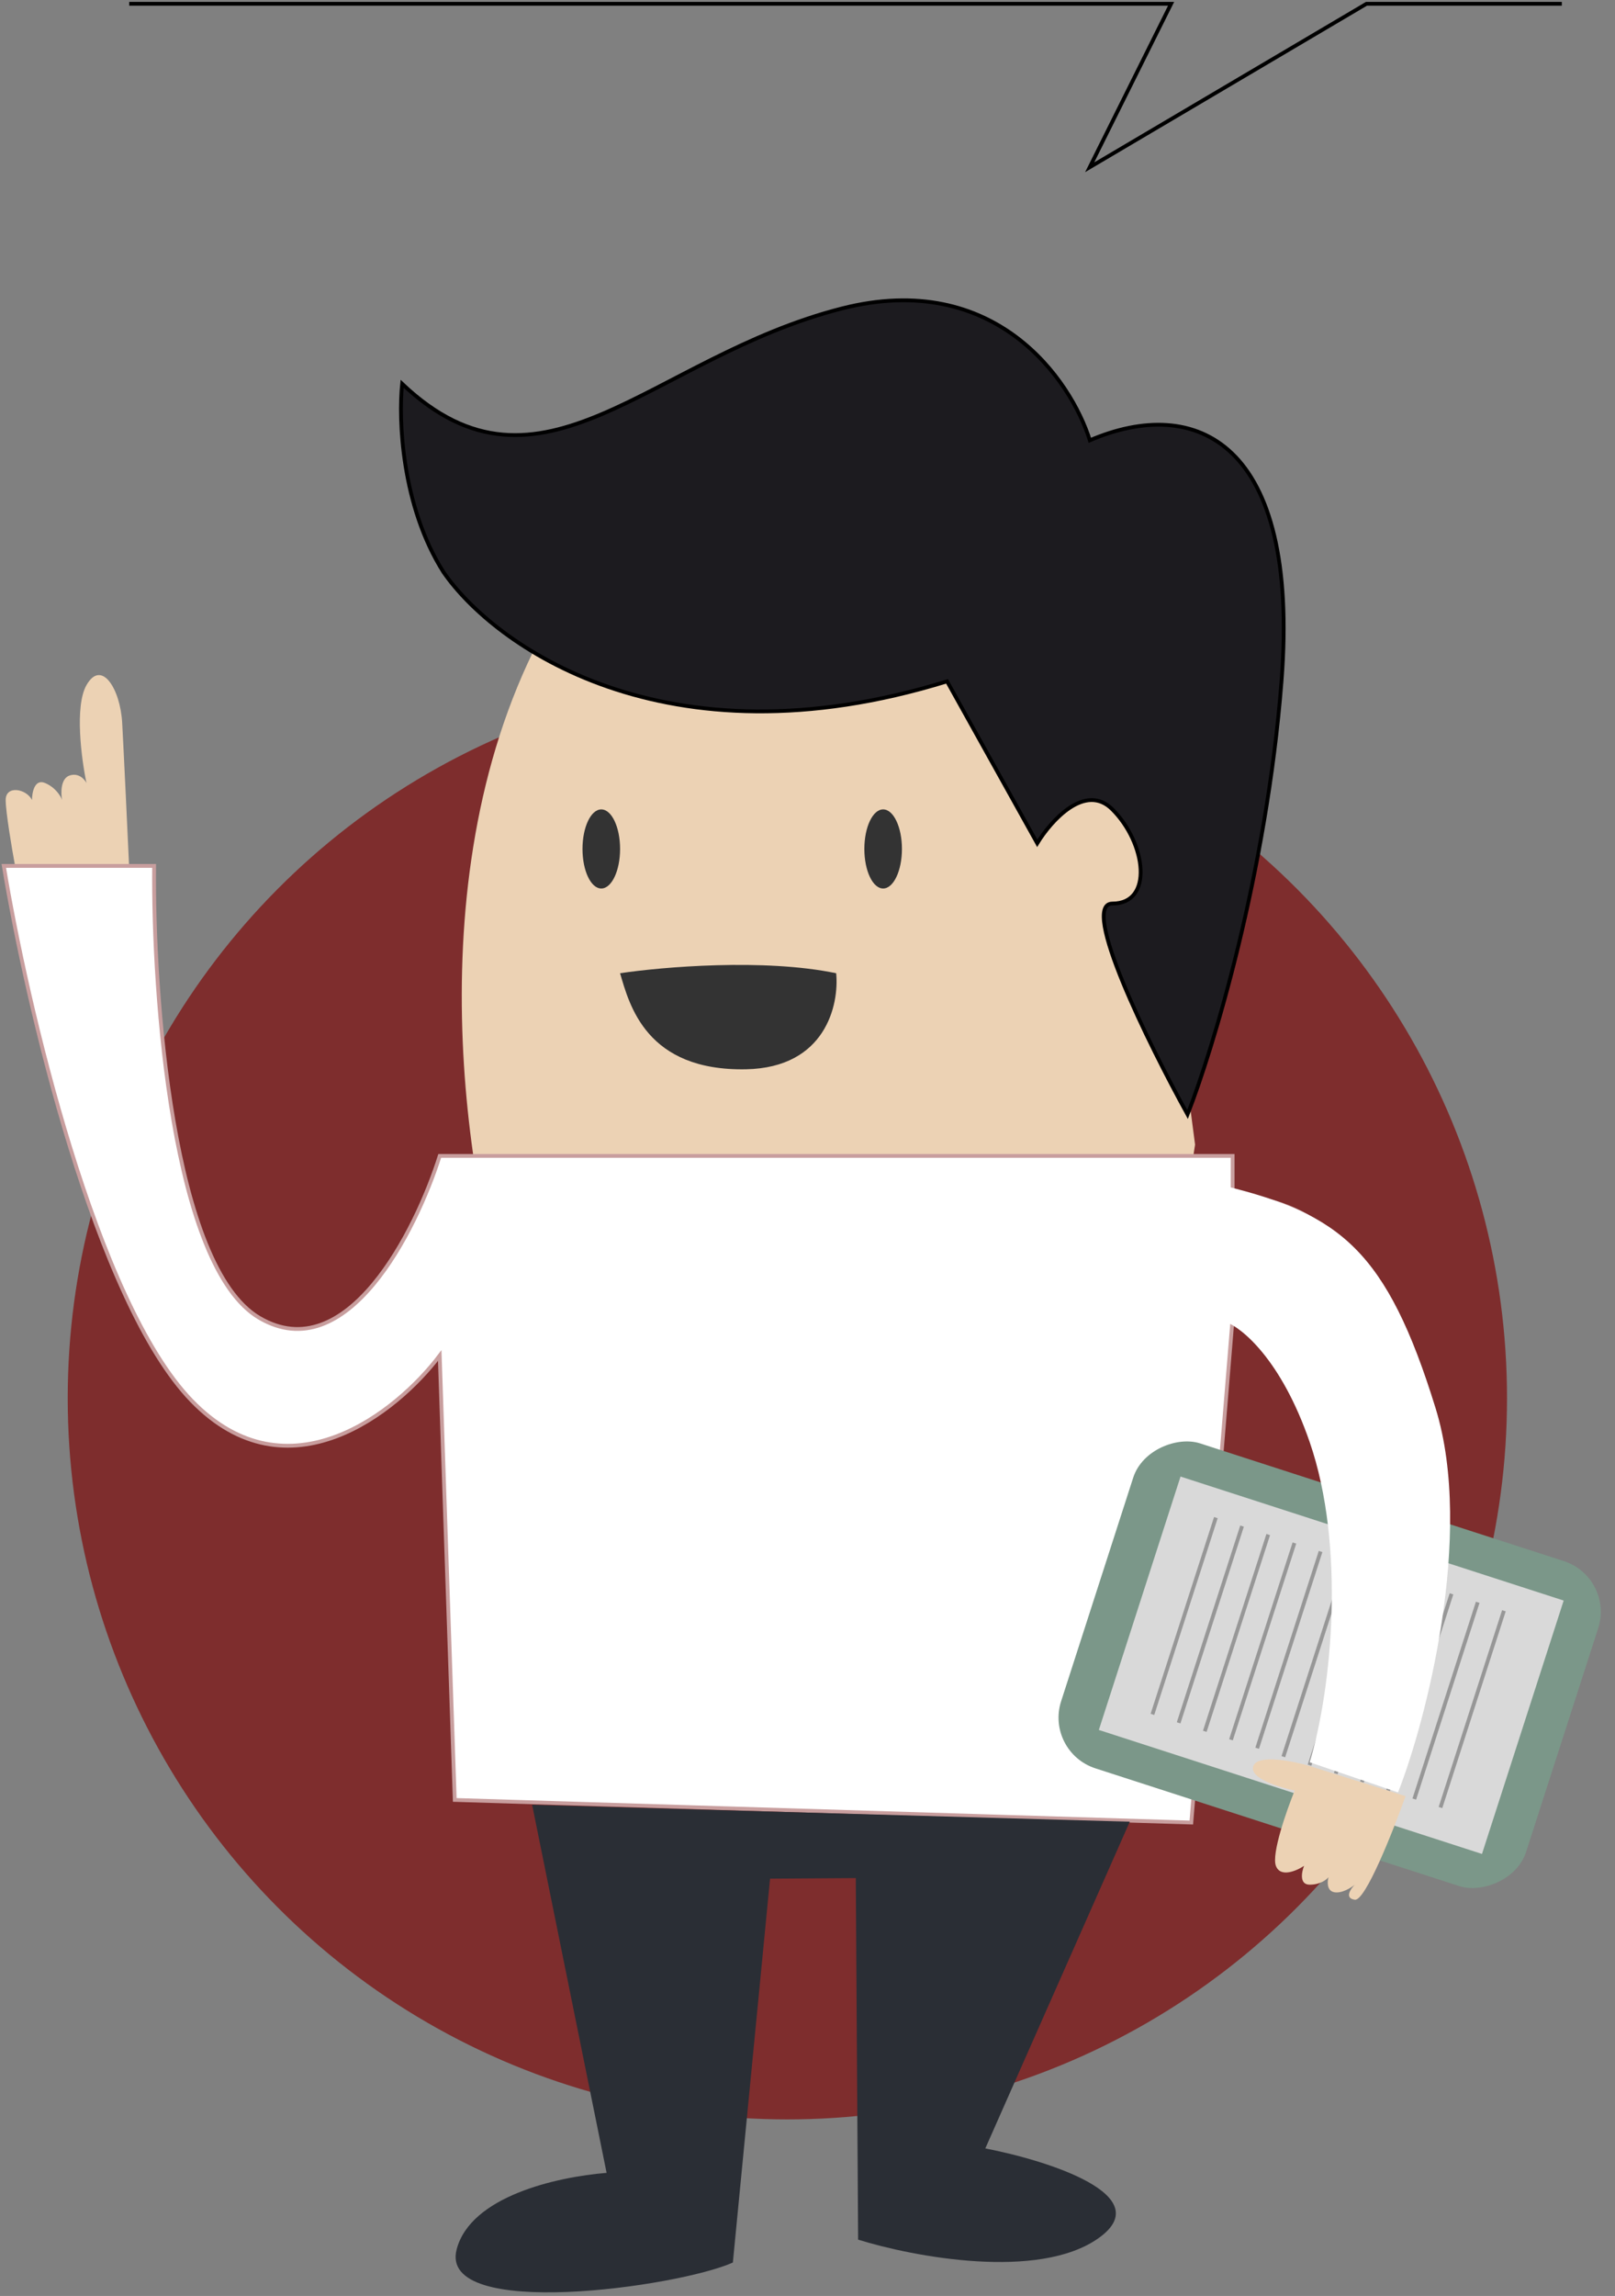 <svg width="425" height="604" viewBox="0 0 425 604" fill="none" xmlns="http://www.w3.org/2000/svg">
<rect x="0" y="0" width="425" height="604" fill="#808080" stroke="none"/>
<ellipse cx="207.201" cy="367.816" rx="189.381" ry="189.738" fill="#7E2D2D"/>
<path d="M1.496 210.454C1.496 213.625 3.144 223.335 3.968 227.793V231.261H34.131C33.636 220.528 32.549 197.277 32.153 190.143C31.659 181.226 26.714 173.3 22.758 180.235C19.594 185.784 21.44 199.721 22.758 205.996C22.264 205.005 20.681 203.222 18.308 204.014C15.934 204.807 16 208.638 16.33 210.454C16 209.464 14.649 207.185 11.88 205.996C9.111 204.807 8.419 208.473 8.419 210.454C6.935 207.482 1.496 206.491 1.496 210.454Z" fill="#ECD2B4"/>
<path d="M143.408 165.375C108.597 229.578 122.97 313.664 134.507 347.682C160.549 363.865 221.731 394.249 258.124 386.323C294.516 378.396 310.867 326.214 314.493 301.114C310.207 267.757 299.857 197.675 292.736 184.2C283.836 167.356 186.921 85.12 143.408 165.375Z" fill="#ECD2B4"/>
<path d="M249.222 179.245C174.854 202.231 129.89 169.667 116.705 150.512C105.628 133.074 104.837 110.219 105.826 100.972C142.417 135.65 171.096 94.036 221.531 81.156C261.88 70.852 281.856 99.981 286.801 115.834C314.491 103.944 342.181 115.834 337.237 179.245C333.281 229.974 319.106 276.343 312.513 293.187C302.294 274.692 284.032 237.702 292.735 237.702C303.613 237.702 301.635 221.849 292.735 212.932C285.614 205.798 276.582 215.904 272.956 221.849L249.222 179.245Z" fill="#1C1B1F" stroke="black"/>
<path d="M324.381 304.085H115.716C109.453 323.901 91.191 360.164 68.248 346.69C45.304 333.215 40.228 261.811 40.557 227.794H1C6.934 263.793 25.13 342.33 50.447 368.487C75.763 394.644 104.508 371.46 115.716 356.598L119.672 473.512L313.503 479.457L324.381 346.69C328.007 349.332 338.028 356.003 349.105 381.368C360.181 406.732 344.49 450.723 335.259 469.549L361.961 479.457C368.224 457.989 378.773 404.75 370.861 363.533C362.95 322.316 336.578 313.993 324.381 314.984V304.085Z" fill="white" stroke="#C89E9E"/>
<path d="M220.041 256.029C201.053 252.066 174.22 254.378 163.177 256.029C165.65 264.451 170.1 281.79 196.307 281.294C217.272 280.898 220.865 264.286 220.041 256.029Z" fill="#333333"/>
<ellipse cx="158.233" cy="223.334" rx="4.945" ry="10.403" fill="#333333"/>
<ellipse cx="232.406" cy="223.333" rx="4.945" ry="10.403" fill="#333333"/>
<rect width="89.793" height="128.541" rx="14" transform="matrix(0.307 -0.952 0.952 0.308 274.941 460.89)" fill="#7B9789"/>
<rect width="70.022" height="105.911" transform="matrix(0.307 -0.952 0.952 0.308 289.169 455.099)" fill="#D9D9D9"/>
<line y1="-0.5" x2="54.37" y2="-0.5" transform="matrix(0.307 -0.952 0.952 0.308 303.748 451.157)" stroke="#979797"/>
<line y1="-0.5" x2="54.37" y2="-0.5" transform="matrix(0.307 -0.952 0.952 0.308 310.638 453.384)" stroke="#979797"/>
<line y1="-0.5" x2="54.37" y2="-0.5" transform="matrix(0.307 -0.952 0.952 0.308 317.528 455.611)" stroke="#979797"/>
<line y1="-0.5" x2="54.37" y2="-0.5" transform="matrix(0.307 -0.952 0.952 0.308 324.419 457.838)" stroke="#979797"/>
<line y1="-0.5" x2="54.37" y2="-0.5" transform="matrix(0.307 -0.952 0.952 0.308 331.307 460.065)" stroke="#979797"/>
<line y1="-0.5" x2="54.37" y2="-0.5" transform="matrix(0.307 -0.952 0.952 0.308 338.197 462.292)" stroke="#979797"/>
<line y1="-0.5" x2="54.37" y2="-0.5" transform="matrix(0.307 -0.952 0.952 0.308 345.088 464.525)" stroke="#979797"/>
<line y1="-0.5" x2="54.37" y2="-0.5" transform="matrix(0.307 -0.952 0.952 0.308 351.985 466.752)" stroke="#979797"/>
<line y1="-0.5" x2="54.37" y2="-0.5" transform="matrix(0.307 -0.952 0.952 0.308 358.876 468.979)" stroke="#979797"/>
<line y1="-0.5" x2="54.37" y2="-0.5" transform="matrix(0.307 -0.952 0.952 0.308 365.756 471.206)" stroke="#979797"/>
<line y1="-0.5" x2="54.37" y2="-0.5" transform="matrix(0.307 -0.952 0.952 0.308 372.657 473.433)" stroke="#979797"/>
<line y1="-0.5" x2="54.37" y2="-0.5" transform="matrix(0.307 -0.952 0.952 0.308 379.548 475.66)" stroke="#979797"/>
<path d="M344.66 379.384C337.144 357.587 326.694 349.165 322.409 347.679V312.01C352.571 319.441 364.933 328.854 377.789 370.467C388.074 403.758 375.152 453.199 367.9 471.529L344.66 463.602C350.593 443.786 354.055 406.631 344.66 379.384Z" fill="white"/>
<path d="M329.828 464.591C331.014 461.421 340.211 463.27 344.662 464.591L369.88 472.518C366.583 481.765 359.298 500.161 356.529 499.765C353.76 499.368 355.375 496.957 356.529 495.802C355.54 496.627 353.068 498.179 351.09 497.783C349.112 497.387 349.277 494.976 349.606 493.82C349.112 494.48 347.431 495.802 344.662 495.802C341.892 495.802 342.519 492.499 343.178 490.848C341.2 492.169 336.948 494.018 335.761 490.848C334.575 487.677 338.563 476.316 340.706 471.032C336.585 470.206 328.641 467.762 329.828 464.591Z" fill="#ECD2B4"/>
<path fill-rule="evenodd" clip-rule="evenodd" d="M202.647 494.215L192.86 595.205C178.521 601.645 115.229 610.563 120.174 591.737C123.829 577.819 146.35 572.702 159.632 571.615L140.036 474.804L297.309 479.236L259.293 565.187C275.796 568.383 304.865 577.575 289.114 588.774C273.363 599.973 240.357 593.714 225.823 589.184L225.21 494.069L202.647 494.215Z" fill="#2A2E35"/>
<path d="M34 1H308.182L286.761 44L359.591 1H411" stroke="black"/>
</svg>
